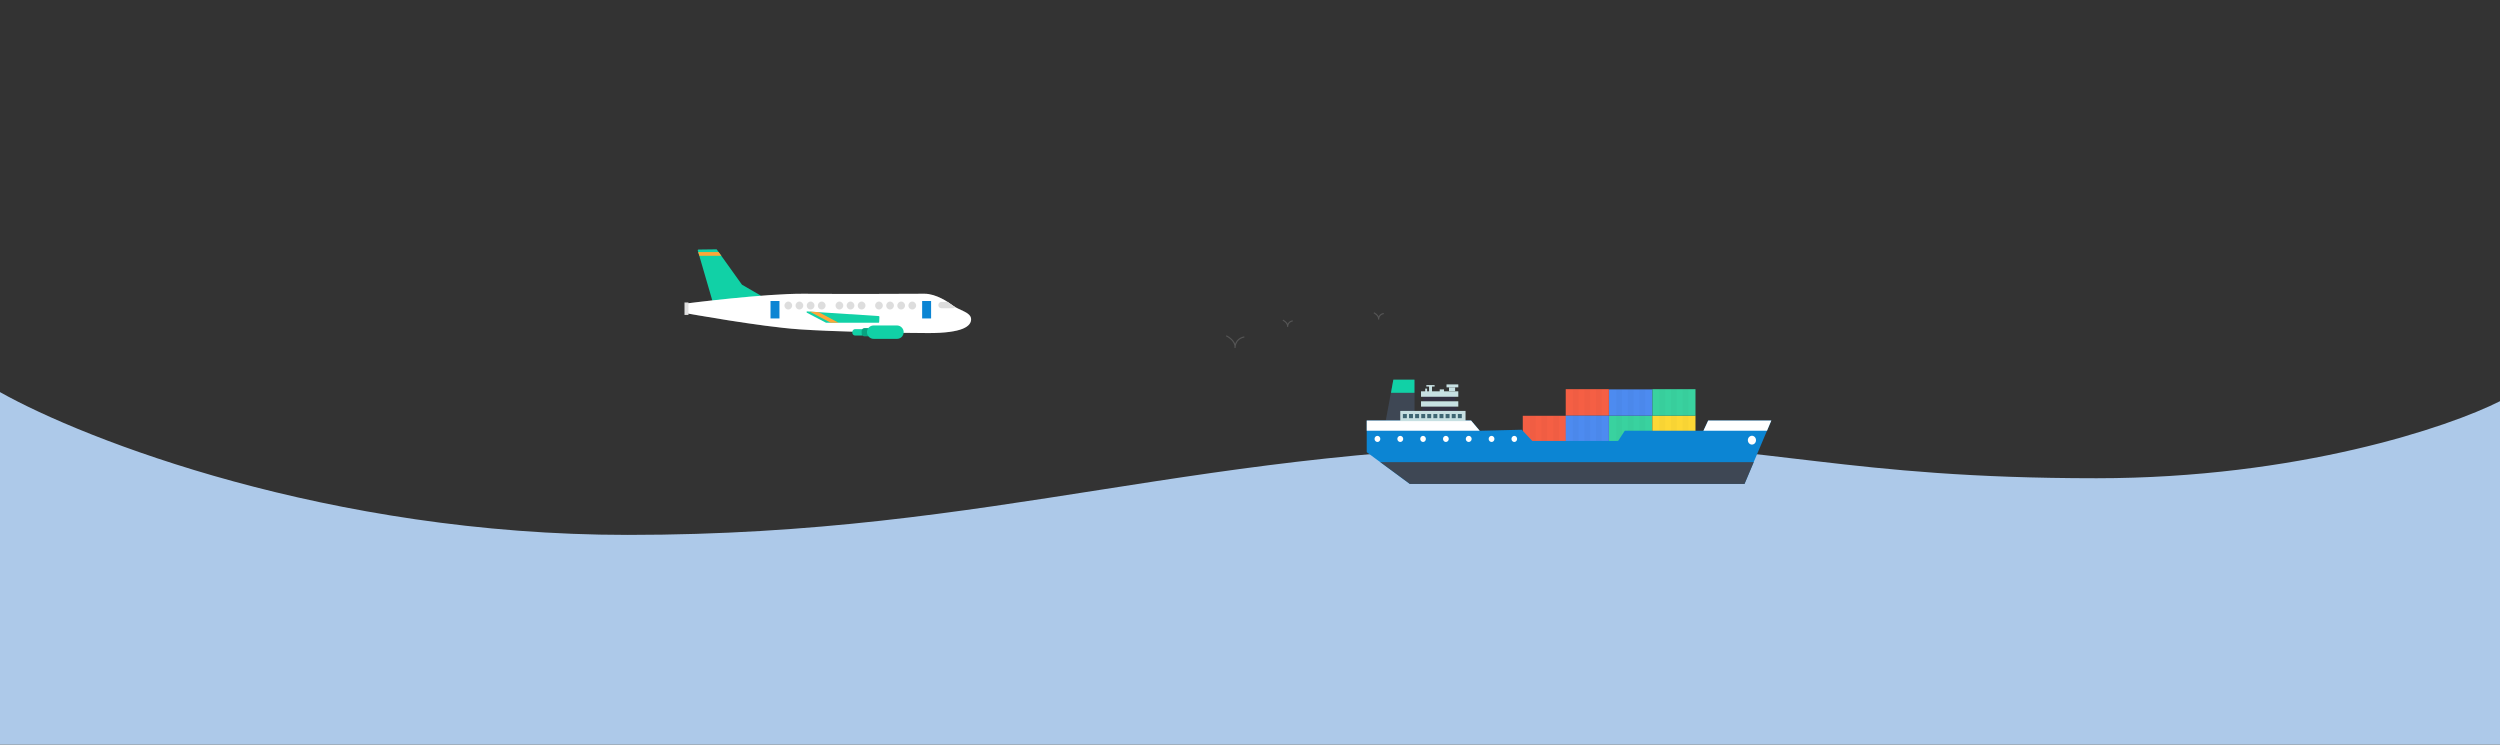 <?xml version="1.0" encoding="utf-8"?>
<!-- Generator: Adobe Illustrator 23.0.1, SVG Export Plug-In . SVG Version: 6.00 Build 0)  -->
<svg version="1.1" id="レイヤー_1" xmlns="http://www.w3.org/2000/svg" xmlns:xlink="http://www.w3.org/1999/xlink" x="0px"
	 y="0px" viewBox="0 0 2206 657" style="enable-background:new 0 0 2206 657;" xml:space="preserve">
<rect x="0" y="0" width="2206" height="657" fill="#333333" stroke="none"/>
<style type="text/css">
	.st0{fill:none;stroke:#555555;stroke-miterlimit:10;}
	.st1{fill:#ADC9E9;}
	.st2{fill:#F55F44;}
	.st3{opacity:2.000000e-02;enable-background:new    ;}
	.st4{fill:#4D8BF0;}
	.st5{fill:#39D29F;}
	.st6{fill:#FDD835;}
	.st7{fill:#3E4754;}
	.st8{fill:#11D1A6;}
	.st9{fill:#0C85D3;}
	.st10{fill:#FFFFFF;}
	.st11{fill:#333041;}
	.st12{fill:#C7E0E2;}
	.st13{fill:#3E6673;}
	.st14{opacity:0.2;fill:#FFFFFF;enable-background:new    ;}
	.st15{fill:#DDDDDD;}
	.st16{fill:#08A380;}
	.st17{fill:#E0E0E0;}
	.st18{fill:#FFA637;}
</style>
<path class="st0" d="M1082,296.3c0,0,8.5,3.8,7.8,10.7c0,0-0.5-7.9,8.2-9.7"/>
<path class="st0" d="M1132,282.5c0,0,4.6,2.1,4.2,5.9c0,0-0.3-4.4,4.5-5.3"/>
<path class="st0" d="M1212.3,276c0,0,4.6,2.1,4.2,5.9c0,0-0.3-4.4,4.5-5.3"/>
<g>
	<path class="st1" d="M2206,657V354c-44.7,22.7-178.4,68-356,68c-222,0-288-30-446-30c-348,0-520,80-850,80C290,472,74.7,388,0,346
		v311H2206z"/>
</g>
<path class="st2" d="M1419.7,343.4h-38.1v23.4h38.1V343.4z"/>
<path class="st3" d="M1413.5,343.4h-5.1v23.4h5.1V343.4z"/>
<path class="st3" d="M1403.2,343.4h-5.1v23.4h5.1V343.4z"/>
<path class="st3" d="M1392.9,343.4h-5.1v23.4h5.1V343.4z"/>
<path class="st2" d="M1381.8,366.9h-38.1v22.3h38.1V366.9z"/>
<path class="st3" d="M1375.6,366.9h-5.1v22.3h5.1V366.9z"/>
<path class="st3" d="M1365.3,366.9h-5.1v22.3h5.1V366.9z"/>
<path class="st3" d="M1355.1,366.9h-5.1v22.3h5.1V366.9z"/>
<path class="st4" d="M1419.7,366.8h-38.1v22.4h38.1V366.8z"/>
<path class="st3" d="M1413.5,366.8h-5.1v22.4h5.1V366.8z"/>
<path class="st3" d="M1403.2,366.8h-5.1v22.4h5.1V366.8z"/>
<path class="st3" d="M1392.9,366.8h-5.1v22.4h5.1V366.8z"/>
<path class="st5" d="M1457.9,366.8h-38.1v22.4h38.1V366.8z"/>
<path class="st3" d="M1451.7,366.8h-5.1v22.4h5.1V366.8z"/>
<path class="st3" d="M1441.4,366.8h-5.1v22.4h5.1V366.8z"/>
<path class="st3" d="M1431.2,366.8h-5.1v22.4h5.1V366.8z"/>
<path class="st6" d="M1496.1,366.8H1458v22.4h38.1V366.8z"/>
<path class="st3" d="M1489.8,366.8h-5.1v22.4h5.1V366.8z"/>
<path class="st3" d="M1479.6,366.8h-5.1v22.4h5.1V366.8z"/>
<path class="st3" d="M1469.3,366.8h-5.1v22.4h5.1V366.8z"/>
<path class="st5" d="M1496.1,343.4H1458v23.4h38.1V343.4z"/>
<path class="st3" d="M1489.8,343.4h-5.1v23.4h5.1V343.4z"/>
<path class="st3" d="M1479.6,343.4h-5.1v23.4h5.1V343.4z"/>
<path class="st3" d="M1469.3,343.4h-5.1v23.4h5.1V343.4z"/>
<path class="st4" d="M1457.9,343.6h-38.1v23.2h38.1V343.6z"/>
<path class="st3" d="M1451.7,343.6h-5.1v23.2h5.1V343.6z"/>
<path class="st3" d="M1441.4,343.6h-5.1v23.2h5.1V343.6z"/>
<path class="st3" d="M1431.2,343.6h-5.1v23.2h5.1V343.6z"/>
<path class="st7" d="M1248.2,335v36.1h-25.4l6.7-36.1H1248.2z"/>
<path class="st8" d="M1227.4,346.6l2.1-11.6h18.6v11.6H1227.4z"/>
<path class="st9" d="M1539.3,427l23.7-55.9h-55.7l-4.2,9h-69.4l-5.9,9h-75.7l-9.3-9.9l-37.1,0.9l-7.6-9H1206V399l38,28H1539.3z"/>
<path class="st7" d="M1547.5,407.8l-8.1,19.2H1244l-26-19.2H1547.5z"/>
<path class="st10" d="M1503.1,380.1l4.2-9h55.7l-3.8,9H1503.1z"/>
<path class="st10" d="M1206,371.1h92.1l7.6,9H1206V371.1z"/>
<path class="st11" d="M1284.7,358.8l2.3,3.9h-33l1.9-3.9H1284.7z"/>
<path class="st11" d="M1284,350h-28.2v4h28.2V350z"/>
<path class="st12" d="M1293.2,362.6h-57.6v9h57.6V362.6z"/>
<path class="st12" d="M1286.8,354.1h-32.9v4.7h32.9V354.1z"/>
<path class="st12" d="M1286.8,345.3h-32.9v4.8h32.9V345.3z"/>
<path class="st12" d="M1284,341.8h-5.4v3.4h5.4V341.8z"/>
<path class="st12" d="M1286.8,339.2h-10.4v2.6h10.4V339.2z"/>
<path class="st12" d="M1274.2,343.6h-3.8v4.1h3.8V343.6z"/>
<path class="st12" d="M1263.6,340.5h-2.6v7.2h2.6V340.5z"/>
<path class="st12" d="M1259.3,342.9h-1.7v4.7h1.7V342.9z"/>
<path class="st12" d="M1265.9,339.8h-7.3v1.3h7.3V339.8z"/>
<path class="st13" d="M1289.9,365.3h-3.5v3.7h3.5V365.3z"/>
<path class="st13" d="M1284.5,365.3h-3.5v3.7h3.5V365.3z"/>
<path class="st13" d="M1279.1,365.3h-3.5v3.7h3.5V365.3z"/>
<path class="st13" d="M1273.7,365.3h-3.5v3.7h3.5V365.3z"/>
<path class="st13" d="M1268.3,365.3h-3.5v3.7h3.5V365.3z"/>
<path class="st13" d="M1262.9,365.3h-3.5v3.7h3.5V365.3z"/>
<path class="st13" d="M1257.6,365.3h-3.5v3.7h3.5V365.3z"/>
<path class="st13" d="M1252.2,365.3h-3.5v3.7h3.5V365.3z"/>
<path class="st13" d="M1246.8,365.3h-3.5v3.7h3.5V365.3z"/>
<path class="st13" d="M1241.4,365.3h-3.5v3.7h3.5V365.3z"/>
<path class="st10" d="M1212.9,387.3c0,1.5,1.2,2.7,2.6,2.7s2.5-1.2,2.5-2.7s-1.2-2.7-2.5-2.7C1214,384.6,1212.9,385.8,1212.9,387.3z
	"/>
<path class="st10" d="M1233,387.3c0,1.5,1.2,2.7,2.6,2.7s2.6-1.2,2.6-2.7s-1.2-2.7-2.6-2.7C1234.2,384.6,1233,385.8,1233,387.3z"/>
<path class="st10" d="M1253.2,387.3c0,1.5,1.2,2.7,2.5,2.7c1.4,0,2.5-1.2,2.5-2.7s-1.2-2.7-2.5-2.7
	C1254.3,384.6,1253.2,385.8,1253.2,387.3z"/>
<path class="st10" d="M1273.3,387.3c0,1.5,1.2,2.7,2.5,2.7c1.4,0,2.6-1.2,2.6-2.7s-1.2-2.7-2.6-2.7
	C1274.4,384.6,1273.3,385.8,1273.3,387.3z"/>
<path class="st10" d="M1293.4,387.3c0,1.5,1.2,2.7,2.6,2.7s2.6-1.2,2.6-2.7s-1.2-2.7-2.6-2.7
	C1294.6,384.6,1293.4,385.8,1293.4,387.3z"/>
<path class="st10" d="M1313.6,387.3c0,1.5,1.2,2.7,2.6,2.7s2.5-1.2,2.5-2.7s-1.2-2.7-2.5-2.7
	C1314.7,384.6,1313.6,385.8,1313.6,387.3z"/>
<path class="st10" d="M1333.7,387.3c0,1.5,1.2,2.7,2.5,2.7c1.4,0,2.5-1.2,2.5-2.7s-1.1-2.7-2.5-2.7
	C1334.9,384.6,1333.7,385.8,1333.7,387.3z"/>
<path class="st10" d="M1542.3,388.4c0,2.1,1.6,3.9,3.6,3.9s3.6-1.7,3.6-3.9c0-2.1-1.6-3.9-3.6-3.9
	C1543.9,384.6,1542.3,386.3,1542.3,388.4z"/>
<path class="st8" d="M628.7,265.7l-13-44.7c-0.1-0.2,0-0.4,0.1-0.5c0.1-0.2,0.4-0.3,0.5-0.3l15.8-0.2c0.2,0,0.4,0.1,0.5,0.3
	l22.1,30.9l16.2,9.4c0.3,0.2,0.4,0.4,0.4,0.7c-0.1,0.3-0.3,0.4-0.5,0.5l-41.3,4.5h-0.1C629.1,266.2,628.8,266,628.7,265.7z"/>
<path class="st14" d="M605.5,276.4v-8.6c0,0,69.5-8.9,104.2-8.6c34.6,0.4,96,0,106.1,0c10.2,0,21.1,7.4,24.8,10.3
	c5.6,4.3,16.3,6,16.3,12.2s-7.5,12.2-37.6,12.2c-30,0-85.1-1.3-114-3.3C671.2,288.3,605.5,276.4,605.5,276.4z"/>
<path class="st10" d="M605.5,276.4v-8.6c0,0,69.5-8.9,104.2-8.6c34.6,0.4,96,0,106.1,0c10.2,0,21.1,7.4,24.8,10.3
	c5.6,4.3,16.3,6,16.3,12.2s-7.5,12.2-37.6,12.2c-30,0-85.1-1.3-114-3.3C671.2,288.3,605.5,276.4,605.5,276.4z"/>
<path class="st15" d="M842.9,271c-0.5,0.5-1.2,1-2,1h-10.2c-1.5,0-2.7-1.2-2.7-2.8c0-1.5,1.2-2.8,2.7-2.8h4.9h0.4c0,0,2.4,1.4,4,2.7
	C841.5,270.3,842.9,271,842.9,271z"/>
<path class="st8" d="M754.6,296.1h5.5c1.4,0,2.5-1.2,2.5-2.5v-0.7c0-1.4-1.1-2.5-2.5-2.5h-5.5c-1.4,0-2.5,1.2-2.5,2.5v0.7
	C752,294.9,753.2,296.1,754.6,296.1z"/>
<path class="st15" d="M805,273.1c1.9,0,3.4-1.6,3.4-3.5s-1.5-3.5-3.4-3.5s-3.4,1.6-3.4,3.5C801.6,271.6,803.1,273.1,805,273.1z"/>
<path class="st15" d="M795.2,273.1c1.9,0,3.4-1.6,3.4-3.5s-1.5-3.5-3.4-3.5s-3.4,1.6-3.4,3.5C791.8,271.6,793.3,273.1,795.2,273.1z"
	/>
<path class="st15" d="M785.4,273.1c1.9,0,3.4-1.6,3.4-3.5s-1.5-3.5-3.4-3.5s-3.4,1.6-3.4,3.5C782,271.6,783.5,273.1,785.4,273.1z"/>
<path class="st15" d="M775.6,273.1c1.9,0,3.4-1.6,3.4-3.5s-1.5-3.5-3.4-3.5s-3.4,1.6-3.4,3.5C772.2,271.6,773.7,273.1,775.6,273.1z"
	/>
<path class="st15" d="M725.1,273.1c1.9,0,3.4-1.6,3.4-3.5s-1.5-3.5-3.4-3.5s-3.4,1.6-3.4,3.5C721.6,271.6,723.2,273.1,725.1,273.1z"
	/>
<path class="st15" d="M715.3,273.1c1.9,0,3.4-1.6,3.4-3.5s-1.5-3.5-3.4-3.5s-3.4,1.6-3.4,3.5C711.8,271.6,713.4,273.1,715.3,273.1z"
	/>
<path class="st15" d="M705.4,273.1c1.9,0,3.4-1.6,3.4-3.5s-1.5-3.5-3.4-3.5s-3.4,1.6-3.4,3.5C702,271.6,703.5,273.1,705.4,273.1z"/>
<path class="st15" d="M695.6,273.1c1.9,0,3.4-1.6,3.4-3.5s-1.5-3.5-3.4-3.5s-3.4,1.6-3.4,3.5C692.2,271.6,693.7,273.1,695.6,273.1z"
	/>
<path class="st15" d="M760.3,273.1c1.9,0,3.4-1.6,3.4-3.5s-1.5-3.5-3.4-3.5s-3.4,1.6-3.4,3.5C756.9,271.6,758.4,273.1,760.3,273.1z"
	/>
<path class="st15" d="M750.5,273.1c1.9,0,3.4-1.6,3.4-3.5s-1.5-3.5-3.4-3.5s-3.4,1.6-3.4,3.5C747.1,271.6,748.6,273.1,750.5,273.1z"
	/>
<path class="st15" d="M740.7,273.1c1.9,0,3.4-1.6,3.4-3.5s-1.5-3.5-3.4-3.5s-3.4,1.6-3.4,3.5C737.3,271.6,738.8,273.1,740.7,273.1z"
	/>
<path class="st8" d="M728.7,284.7l-16.6-8.7c-0.3-0.2-0.4-0.4-0.4-0.8c0.1-0.4,0.4-0.5,0.7-0.4l63,4.1c0.4,0,0.6,0.4,0.6,0.7
	l-0.2,4.6c0,0.4-0.3,0.6-0.6,0.6H729C728.9,284.8,728.8,284.8,728.7,284.7z"/>
<path class="st16" d="M762.8,296.8h2.9c1.4,0,2.5-1.2,2.5-2.5V292c0-1.4-1.1-2.5-2.5-2.5h-2.9c-1.4,0-2.5,1.2-2.5,2.5v2.3
	C760.3,295.7,761.5,296.8,762.8,296.8z"/>
<path class="st8" d="M770.8,299h20.8c3.2,0,5.8-2.7,5.8-5.9c0-3.2-2.7-5.9-5.8-5.9h-20.8c-3.2,0-5.8,2.7-5.8,5.9
	S767.7,299,770.8,299z"/>
<path class="st17" d="M607.5,266.9H604v11h3.5V266.9z"/>
<path class="st9" d="M821.6,265.6h-7.9V281h7.9V265.6z"/>
<path class="st9" d="M687.8,265.6h-7.9V281h7.9V265.6z"/>
<path class="st18" d="M636.5,225.7h-19.4l-1-3.3h18L636.5,225.7z"/>
<path class="st18" d="M733,284.8l-18.6-9.9l8.1,0.6l17.5,9.3H733z"/>
</svg>
